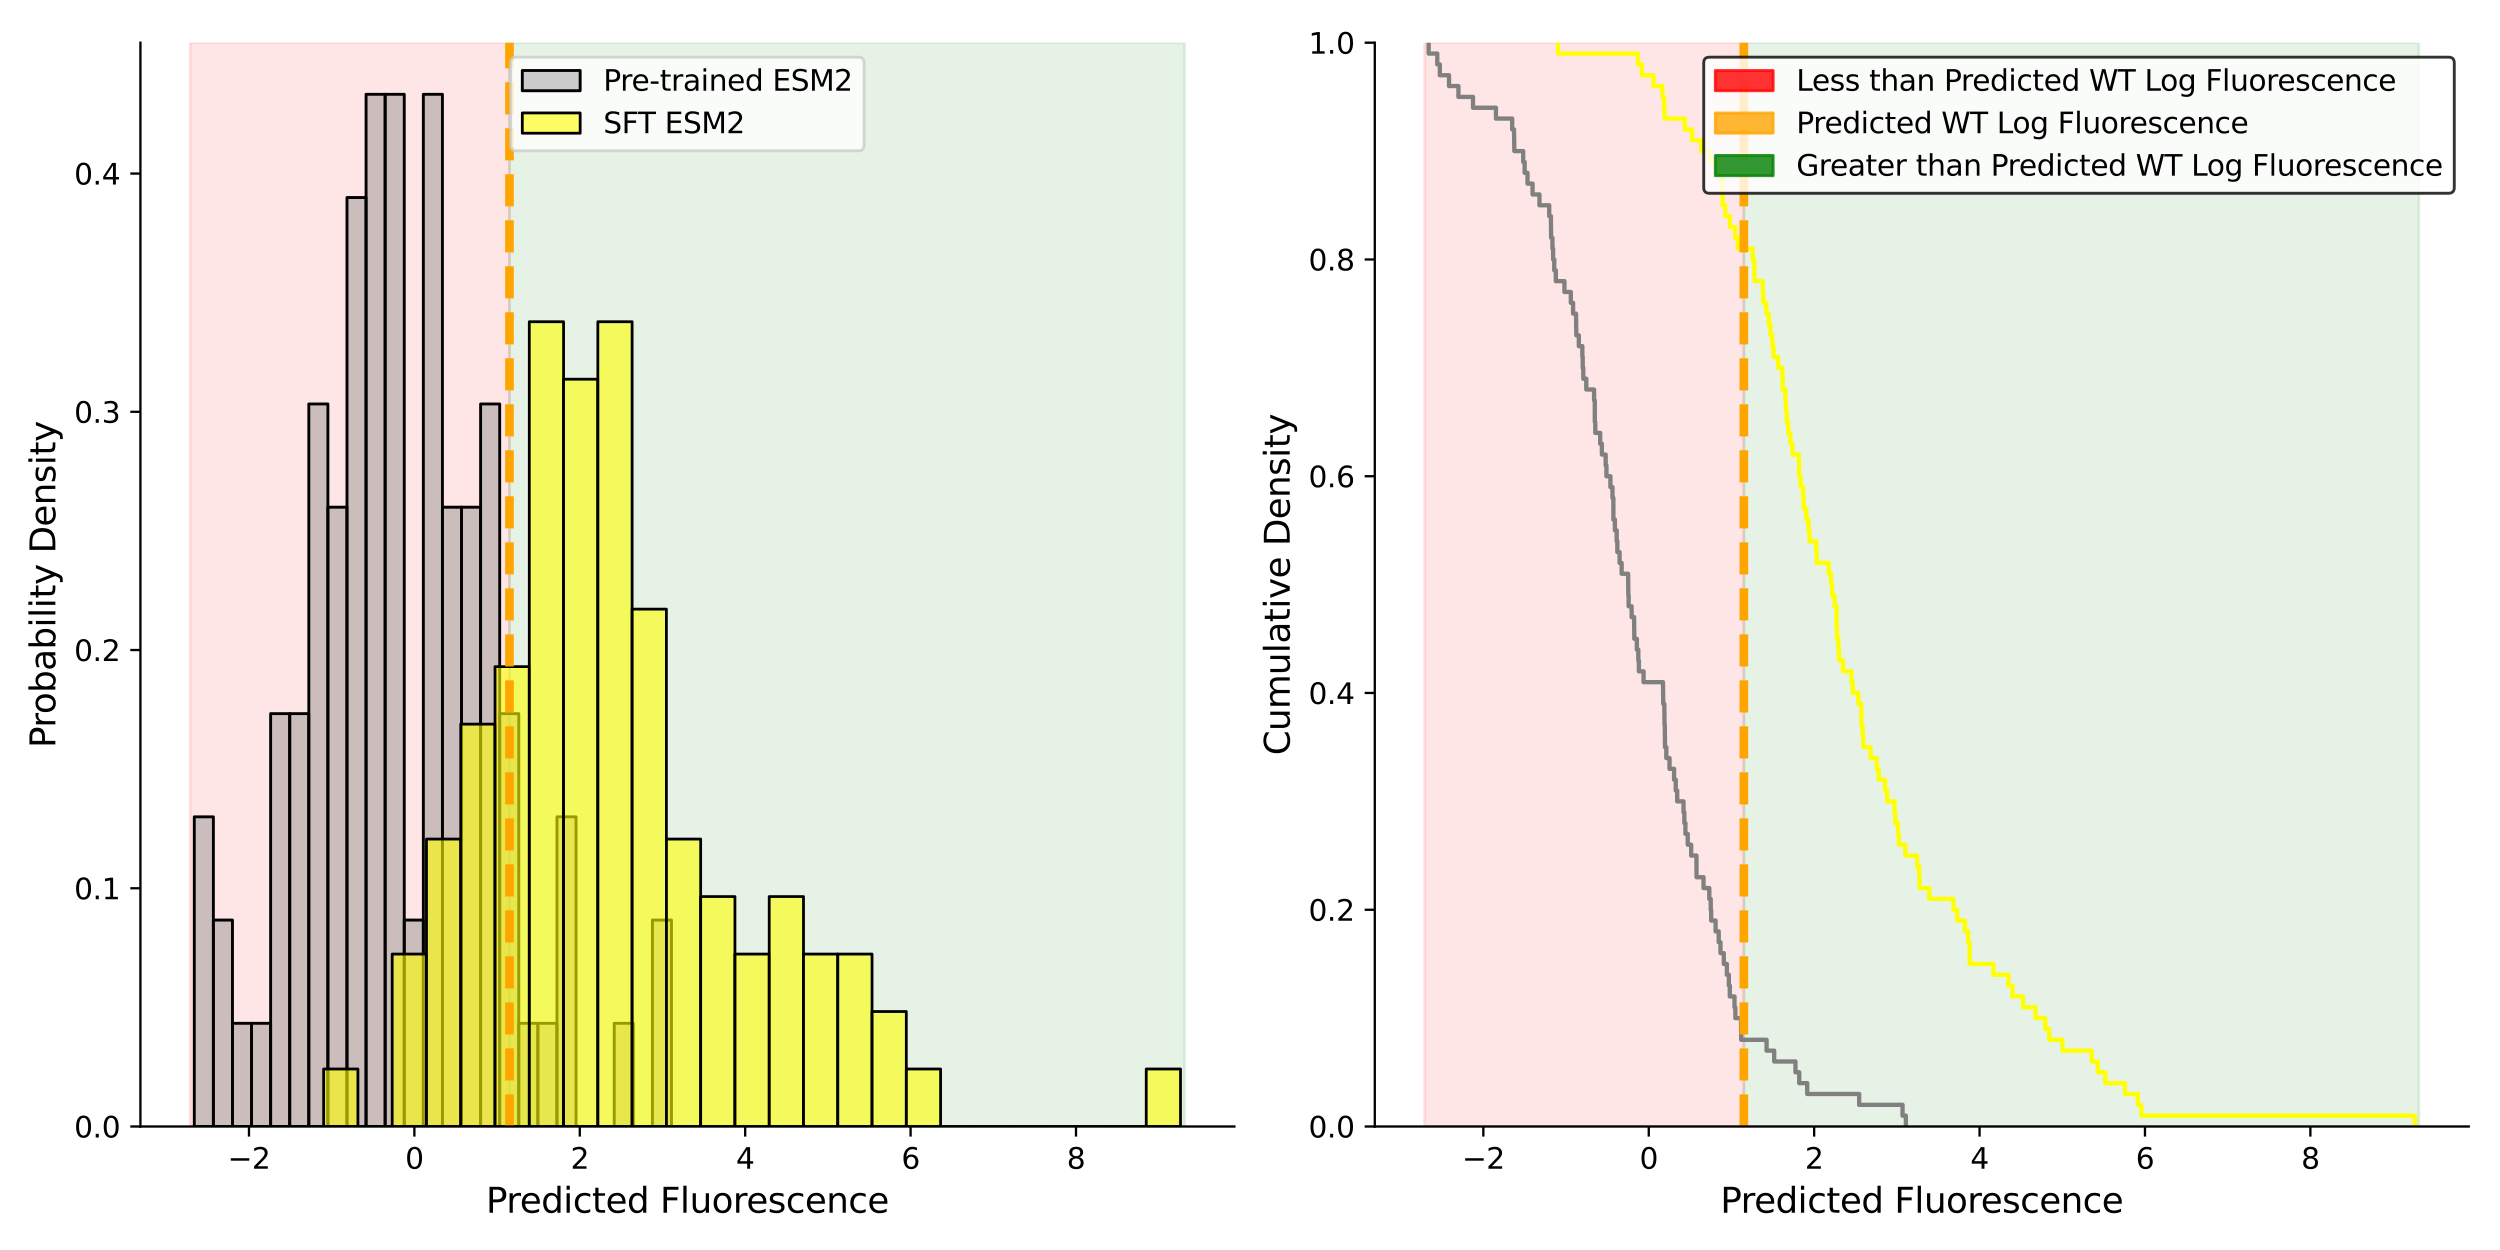 <?xml version="1.0" encoding="utf-8" standalone="no"?>
<!DOCTYPE svg PUBLIC "-//W3C//DTD SVG 1.1//EN"
  "http://www.w3.org/Graphics/SVG/1.1/DTD/svg11.dtd">
<svg xmlns:xlink="http://www.w3.org/1999/xlink" width="864pt" height="432pt" viewBox="0 0 864 432" xmlns="http://www.w3.org/2000/svg" version="1.1">
 <defs>
  <style type="text/css">*{stroke-linejoin: round; stroke-linecap: butt}</style>
 </defs>
 <g id="figure_1">
  <g id="patch_1">
   <path d="M 0 432 
L 864 432 
L 864 0 
L 0 0 
z
" style="fill: #ffffff"/>
  </g>
  <g id="axes_1">
   <g id="patch_2">
    <path d="M 48.53 389.32 
L 426.6 389.32 
L 426.6 14.76 
L 48.53 14.76 
z
" style="fill: #ffffff"/>
   </g>
   <g id="patch_3">
    <path d="M 65.715 389.32 
L 65.715 14.76 
L 176.073 14.76 
L 176.073 389.32 
z
" clip-path="url(#p0f53aadf19)" style="fill: #ff0000; opacity: 0.1; stroke: #ff0000; stroke-linejoin: miter"/>
   </g>
   <g id="patch_4">
    <path d="M 176.073 389.32 
L 176.073 14.76 
L 409.415 14.76 
L 409.415 389.32 
z
" clip-path="url(#p0f53aadf19)" style="fill: #008000; opacity: 0.1; stroke: #008000; stroke-linejoin: miter"/>
   </g>
   <g id="patch_5">
    <path d="M 67.144 389.32 
L 73.741 389.32 
L 73.741 282.303 
L 67.144 282.303 
z
" clip-path="url(#p0f53aadf19)" style="fill: #808080; fill-opacity: 0.4; stroke: #000000; stroke-linejoin: miter"/>
   </g>
   <g id="patch_6">
    <path d="M 73.741 389.32 
L 80.338 389.32 
L 80.338 317.975 
L 73.741 317.975 
z
" clip-path="url(#p0f53aadf19)" style="fill: #808080; fill-opacity: 0.4; stroke: #000000; stroke-linejoin: miter"/>
   </g>
   <g id="patch_7">
    <path d="M 80.338 389.32 
L 86.935 389.32 
L 86.935 353.648 
L 80.338 353.648 
z
" clip-path="url(#p0f53aadf19)" style="fill: #808080; fill-opacity: 0.4; stroke: #000000; stroke-linejoin: miter"/>
   </g>
   <g id="patch_8">
    <path d="M 86.935 389.32 
L 93.532 389.32 
L 93.532 353.648 
L 86.935 353.648 
z
" clip-path="url(#p0f53aadf19)" style="fill: #808080; fill-opacity: 0.4; stroke: #000000; stroke-linejoin: miter"/>
   </g>
   <g id="patch_9">
    <path d="M 93.532 389.32 
L 100.129 389.32 
L 100.129 246.63 
L 93.532 246.63 
z
" clip-path="url(#p0f53aadf19)" style="fill: #808080; fill-opacity: 0.4; stroke: #000000; stroke-linejoin: miter"/>
   </g>
   <g id="patch_10">
    <path d="M 100.129 389.32 
L 106.726 389.32 
L 106.726 246.63 
L 100.129 246.63 
z
" clip-path="url(#p0f53aadf19)" style="fill: #808080; fill-opacity: 0.4; stroke: #000000; stroke-linejoin: miter"/>
   </g>
   <g id="patch_11">
    <path d="M 106.726 389.32 
L 113.323 389.32 
L 113.323 139.613 
L 106.726 139.613 
z
" clip-path="url(#p0f53aadf19)" style="fill: #808080; fill-opacity: 0.4; stroke: #000000; stroke-linejoin: miter"/>
   </g>
   <g id="patch_12">
    <path d="M 113.323 389.32 
L 119.92 389.32 
L 119.92 175.286 
L 113.323 175.286 
z
" clip-path="url(#p0f53aadf19)" style="fill: #808080; fill-opacity: 0.4; stroke: #000000; stroke-linejoin: miter"/>
   </g>
   <g id="patch_13">
    <path d="M 119.92 389.32 
L 126.517 389.32 
L 126.517 68.269 
L 119.92 68.269 
z
" clip-path="url(#p0f53aadf19)" style="fill: #808080; fill-opacity: 0.4; stroke: #000000; stroke-linejoin: miter"/>
   </g>
   <g id="patch_14">
    <path d="M 126.517 389.32 
L 133.113 389.32 
L 133.113 32.596 
L 126.517 32.596 
z
" clip-path="url(#p0f53aadf19)" style="fill: #808080; fill-opacity: 0.4; stroke: #000000; stroke-linejoin: miter"/>
   </g>
   <g id="patch_15">
    <path d="M 133.113 389.32 
L 139.71 389.32 
L 139.71 32.596 
L 133.113 32.596 
z
" clip-path="url(#p0f53aadf19)" style="fill: #808080; fill-opacity: 0.4; stroke: #000000; stroke-linejoin: miter"/>
   </g>
   <g id="patch_16">
    <path d="M 139.71 389.32 
L 146.307 389.32 
L 146.307 317.975 
L 139.71 317.975 
z
" clip-path="url(#p0f53aadf19)" style="fill: #808080; fill-opacity: 0.4; stroke: #000000; stroke-linejoin: miter"/>
   </g>
   <g id="patch_17">
    <path d="M 146.307 389.32 
L 152.904 389.32 
L 152.904 32.596 
L 146.307 32.596 
z
" clip-path="url(#p0f53aadf19)" style="fill: #808080; fill-opacity: 0.4; stroke: #000000; stroke-linejoin: miter"/>
   </g>
   <g id="patch_18">
    <path d="M 152.904 389.32 
L 159.501 389.32 
L 159.501 175.286 
L 152.904 175.286 
z
" clip-path="url(#p0f53aadf19)" style="fill: #808080; fill-opacity: 0.4; stroke: #000000; stroke-linejoin: miter"/>
   </g>
   <g id="patch_19">
    <path d="M 159.501 389.32 
L 166.098 389.32 
L 166.098 175.286 
L 159.501 175.286 
z
" clip-path="url(#p0f53aadf19)" style="fill: #808080; fill-opacity: 0.4; stroke: #000000; stroke-linejoin: miter"/>
   </g>
   <g id="patch_20">
    <path d="M 166.098 389.32 
L 172.695 389.32 
L 172.695 139.613 
L 166.098 139.613 
z
" clip-path="url(#p0f53aadf19)" style="fill: #808080; fill-opacity: 0.4; stroke: #000000; stroke-linejoin: miter"/>
   </g>
   <g id="patch_21">
    <path d="M 172.695 389.32 
L 179.292 389.32 
L 179.292 246.63 
L 172.695 246.63 
z
" clip-path="url(#p0f53aadf19)" style="fill: #808080; fill-opacity: 0.4; stroke: #000000; stroke-linejoin: miter"/>
   </g>
   <g id="patch_22">
    <path d="M 179.292 389.32 
L 185.889 389.32 
L 185.889 353.648 
L 179.292 353.648 
z
" clip-path="url(#p0f53aadf19)" style="fill: #808080; fill-opacity: 0.4; stroke: #000000; stroke-linejoin: miter"/>
   </g>
   <g id="patch_23">
    <path d="M 185.889 389.32 
L 192.486 389.32 
L 192.486 353.648 
L 185.889 353.648 
z
" clip-path="url(#p0f53aadf19)" style="fill: #808080; fill-opacity: 0.4; stroke: #000000; stroke-linejoin: miter"/>
   </g>
   <g id="patch_24">
    <path d="M 192.486 389.32 
L 199.083 389.32 
L 199.083 282.303 
L 192.486 282.303 
z
" clip-path="url(#p0f53aadf19)" style="fill: #808080; fill-opacity: 0.4; stroke: #000000; stroke-linejoin: miter"/>
   </g>
   <g id="patch_25">
    <path d="M 199.083 389.32 
L 205.68 389.32 
L 205.68 389.32 
L 199.083 389.32 
z
" clip-path="url(#p0f53aadf19)" style="fill: #808080; fill-opacity: 0.4; stroke: #000000; stroke-linejoin: miter"/>
   </g>
   <g id="patch_26">
    <path d="M 205.68 389.32 
L 212.277 389.32 
L 212.277 389.32 
L 205.68 389.32 
z
" clip-path="url(#p0f53aadf19)" style="fill: #808080; fill-opacity: 0.4; stroke: #000000; stroke-linejoin: miter"/>
   </g>
   <g id="patch_27">
    <path d="M 212.277 389.32 
L 218.874 389.32 
L 218.874 353.648 
L 212.277 353.648 
z
" clip-path="url(#p0f53aadf19)" style="fill: #808080; fill-opacity: 0.4; stroke: #000000; stroke-linejoin: miter"/>
   </g>
   <g id="patch_28">
    <path d="M 218.874 389.32 
L 225.471 389.32 
L 225.471 389.32 
L 218.874 389.32 
z
" clip-path="url(#p0f53aadf19)" style="fill: #808080; fill-opacity: 0.4; stroke: #000000; stroke-linejoin: miter"/>
   </g>
   <g id="patch_29">
    <path d="M 225.471 389.32 
L 232.067 389.32 
L 232.067 317.975 
L 225.471 317.975 
z
" clip-path="url(#p0f53aadf19)" style="fill: #808080; fill-opacity: 0.4; stroke: #000000; stroke-linejoin: miter"/>
   </g>
   <g id="patch_30">
    <path d="M 111.85 389.32 
L 123.695 389.32 
L 123.695 369.453 
L 111.85 369.453 
z
" clip-path="url(#p0f53aadf19)" style="fill: #ffff00; fill-opacity: 0.6; stroke: #000000; stroke-width: 0.962; stroke-linejoin: miter"/>
   </g>
   <g id="patch_31">
    <path d="M 123.695 389.32 
L 135.541 389.32 
L 135.541 389.32 
L 123.695 389.32 
z
" clip-path="url(#p0f53aadf19)" style="fill: #ffff00; fill-opacity: 0.6; stroke: #000000; stroke-width: 0.962; stroke-linejoin: miter"/>
   </g>
   <g id="patch_32">
    <path d="M 135.541 389.32 
L 147.386 389.32 
L 147.386 329.72 
L 135.541 329.72 
z
" clip-path="url(#p0f53aadf19)" style="fill: #ffff00; fill-opacity: 0.6; stroke: #000000; stroke-width: 0.962; stroke-linejoin: miter"/>
   </g>
   <g id="patch_33">
    <path d="M 147.386 389.32 
L 159.232 389.32 
L 159.232 289.987 
L 147.386 289.987 
z
" clip-path="url(#p0f53aadf19)" style="fill: #ffff00; fill-opacity: 0.6; stroke: #000000; stroke-width: 0.962; stroke-linejoin: miter"/>
   </g>
   <g id="patch_34">
    <path d="M 159.232 389.32 
L 171.077 389.32 
L 171.077 250.254 
L 159.232 250.254 
z
" clip-path="url(#p0f53aadf19)" style="fill: #ffff00; fill-opacity: 0.6; stroke: #000000; stroke-width: 0.962; stroke-linejoin: miter"/>
   </g>
   <g id="patch_35">
    <path d="M 171.077 389.32 
L 182.922 389.32 
L 182.922 230.387 
L 171.077 230.387 
z
" clip-path="url(#p0f53aadf19)" style="fill: #ffff00; fill-opacity: 0.6; stroke: #000000; stroke-width: 0.962; stroke-linejoin: miter"/>
   </g>
   <g id="patch_36">
    <path d="M 182.922 389.32 
L 194.768 389.32 
L 194.768 111.188 
L 182.922 111.188 
z
" clip-path="url(#p0f53aadf19)" style="fill: #ffff00; fill-opacity: 0.6; stroke: #000000; stroke-width: 0.962; stroke-linejoin: miter"/>
   </g>
   <g id="patch_37">
    <path d="M 194.768 389.32 
L 206.613 389.32 
L 206.613 131.055 
L 194.768 131.055 
z
" clip-path="url(#p0f53aadf19)" style="fill: #ffff00; fill-opacity: 0.6; stroke: #000000; stroke-width: 0.962; stroke-linejoin: miter"/>
   </g>
   <g id="patch_38">
    <path d="M 206.613 389.32 
L 218.459 389.32 
L 218.459 111.188 
L 206.613 111.188 
z
" clip-path="url(#p0f53aadf19)" style="fill: #ffff00; fill-opacity: 0.6; stroke: #000000; stroke-width: 0.962; stroke-linejoin: miter"/>
   </g>
   <g id="patch_39">
    <path d="M 218.459 389.32 
L 230.304 389.32 
L 230.304 210.521 
L 218.459 210.521 
z
" clip-path="url(#p0f53aadf19)" style="fill: #ffff00; fill-opacity: 0.6; stroke: #000000; stroke-width: 0.962; stroke-linejoin: miter"/>
   </g>
   <g id="patch_40">
    <path d="M 230.304 389.32 
L 242.15 389.32 
L 242.15 289.987 
L 230.304 289.987 
z
" clip-path="url(#p0f53aadf19)" style="fill: #ffff00; fill-opacity: 0.6; stroke: #000000; stroke-width: 0.962; stroke-linejoin: miter"/>
   </g>
   <g id="patch_41">
    <path d="M 242.15 389.32 
L 253.995 389.32 
L 253.995 309.854 
L 242.15 309.854 
z
" clip-path="url(#p0f53aadf19)" style="fill: #ffff00; fill-opacity: 0.6; stroke: #000000; stroke-width: 0.962; stroke-linejoin: miter"/>
   </g>
   <g id="patch_42">
    <path d="M 253.995 389.32 
L 265.841 389.32 
L 265.841 329.72 
L 253.995 329.72 
z
" clip-path="url(#p0f53aadf19)" style="fill: #ffff00; fill-opacity: 0.6; stroke: #000000; stroke-width: 0.962; stroke-linejoin: miter"/>
   </g>
   <g id="patch_43">
    <path d="M 265.841 389.32 
L 277.686 389.32 
L 277.686 309.854 
L 265.841 309.854 
z
" clip-path="url(#p0f53aadf19)" style="fill: #ffff00; fill-opacity: 0.6; stroke: #000000; stroke-width: 0.962; stroke-linejoin: miter"/>
   </g>
   <g id="patch_44">
    <path d="M 277.686 389.32 
L 289.531 389.32 
L 289.531 329.72 
L 277.686 329.72 
z
" clip-path="url(#p0f53aadf19)" style="fill: #ffff00; fill-opacity: 0.6; stroke: #000000; stroke-width: 0.962; stroke-linejoin: miter"/>
   </g>
   <g id="patch_45">
    <path d="M 289.531 389.32 
L 301.377 389.32 
L 301.377 329.72 
L 289.531 329.72 
z
" clip-path="url(#p0f53aadf19)" style="fill: #ffff00; fill-opacity: 0.6; stroke: #000000; stroke-width: 0.962; stroke-linejoin: miter"/>
   </g>
   <g id="patch_46">
    <path d="M 301.377 389.32 
L 313.222 389.32 
L 313.222 349.587 
L 301.377 349.587 
z
" clip-path="url(#p0f53aadf19)" style="fill: #ffff00; fill-opacity: 0.6; stroke: #000000; stroke-width: 0.962; stroke-linejoin: miter"/>
   </g>
   <g id="patch_47">
    <path d="M 313.222 389.32 
L 325.068 389.32 
L 325.068 369.453 
L 313.222 369.453 
z
" clip-path="url(#p0f53aadf19)" style="fill: #ffff00; fill-opacity: 0.6; stroke: #000000; stroke-width: 0.962; stroke-linejoin: miter"/>
   </g>
   <g id="patch_48">
    <path d="M 325.068 389.32 
L 336.913 389.32 
L 336.913 389.32 
L 325.068 389.32 
z
" clip-path="url(#p0f53aadf19)" style="fill: #ffff00; fill-opacity: 0.6; stroke: #000000; stroke-width: 0.962; stroke-linejoin: miter"/>
   </g>
   <g id="patch_49">
    <path d="M 336.913 389.32 
L 348.759 389.32 
L 348.759 389.32 
L 336.913 389.32 
z
" clip-path="url(#p0f53aadf19)" style="fill: #ffff00; fill-opacity: 0.6; stroke: #000000; stroke-width: 0.962; stroke-linejoin: miter"/>
   </g>
   <g id="patch_50">
    <path d="M 348.759 389.32 
L 360.604 389.32 
L 360.604 389.32 
L 348.759 389.32 
z
" clip-path="url(#p0f53aadf19)" style="fill: #ffff00; fill-opacity: 0.6; stroke: #000000; stroke-width: 0.962; stroke-linejoin: miter"/>
   </g>
   <g id="patch_51">
    <path d="M 360.604 389.32 
L 372.45 389.32 
L 372.45 389.32 
L 360.604 389.32 
z
" clip-path="url(#p0f53aadf19)" style="fill: #ffff00; fill-opacity: 0.6; stroke: #000000; stroke-width: 0.962; stroke-linejoin: miter"/>
   </g>
   <g id="patch_52">
    <path d="M 372.45 389.32 
L 384.295 389.32 
L 384.295 389.32 
L 372.45 389.32 
z
" clip-path="url(#p0f53aadf19)" style="fill: #ffff00; fill-opacity: 0.6; stroke: #000000; stroke-width: 0.962; stroke-linejoin: miter"/>
   </g>
   <g id="patch_53">
    <path d="M 384.295 389.32 
L 396.14 389.32 
L 396.14 389.32 
L 384.295 389.32 
z
" clip-path="url(#p0f53aadf19)" style="fill: #ffff00; fill-opacity: 0.6; stroke: #000000; stroke-width: 0.962; stroke-linejoin: miter"/>
   </g>
   <g id="patch_54">
    <path d="M 396.14 389.32 
L 407.986 389.32 
L 407.986 369.453 
L 396.14 369.453 
z
" clip-path="url(#p0f53aadf19)" style="fill: #ffff00; fill-opacity: 0.6; stroke: #000000; stroke-width: 0.962; stroke-linejoin: miter"/>
   </g>
   <g id="matplotlib.axis_1">
    <g id="xtick_1">
     <g id="line2d_1">
      <defs>
       <path id="m0cccb7f4ff" d="M 0 0 
L 0 3.5 
" style="stroke: #000000; stroke-width: 0.8"/>
      </defs>
      <g>
       <use xlink:href="#m0cccb7f4ff" x="86.046" y="389.32" style="stroke: #000000; stroke-width: 0.8"/>
      </g>
     </g>
     <g id="text_1">
      <!-- −2 -->
      <g transform="translate(78.675 403.918) scale(0.1 -0.1)">
       <defs>
        <path id="DejaVuSans-2212" d="M 678 2272 
L 4684 2272 
L 4684 1741 
L 678 1741 
L 678 2272 
z
" transform="scale(0.016)"/>
        <path id="DejaVuSans-32" d="M 1228 531 
L 3431 531 
L 3431 0 
L 469 0 
L 469 531 
Q 828 903 1448 1529 
Q 2069 2156 2228 2338 
Q 2531 2678 2651 2914 
Q 2772 3150 2772 3378 
Q 2772 3750 2511 3984 
Q 2250 4219 1831 4219 
Q 1534 4219 1204 4116 
Q 875 4013 500 3803 
L 500 4441 
Q 881 4594 1212 4672 
Q 1544 4750 1819 4750 
Q 2544 4750 2975 4387 
Q 3406 4025 3406 3419 
Q 3406 3131 3298 2873 
Q 3191 2616 2906 2266 
Q 2828 2175 2409 1742 
Q 1991 1309 1228 531 
z
" transform="scale(0.016)"/>
       </defs>
       <use xlink:href="#DejaVuSans-2212"/>
       <use xlink:href="#DejaVuSans-32" x="83.789"/>
      </g>
     </g>
    </g>
    <g id="xtick_2">
     <g id="line2d_2">
      <g>
       <use xlink:href="#m0cccb7f4ff" x="143.21" y="389.32" style="stroke: #000000; stroke-width: 0.8"/>
      </g>
     </g>
     <g id="text_2">
      <!-- 0 -->
      <g transform="translate(140.028 403.918) scale(0.1 -0.1)">
       <defs>
        <path id="DejaVuSans-30" d="M 2034 4250 
Q 1547 4250 1301 3770 
Q 1056 3291 1056 2328 
Q 1056 1369 1301 889 
Q 1547 409 2034 409 
Q 2525 409 2770 889 
Q 3016 1369 3016 2328 
Q 3016 3291 2770 3770 
Q 2525 4250 2034 4250 
z
M 2034 4750 
Q 2819 4750 3233 4129 
Q 3647 3509 3647 2328 
Q 3647 1150 3233 529 
Q 2819 -91 2034 -91 
Q 1250 -91 836 529 
Q 422 1150 422 2328 
Q 422 3509 836 4129 
Q 1250 4750 2034 4750 
z
" transform="scale(0.016)"/>
       </defs>
       <use xlink:href="#DejaVuSans-30"/>
      </g>
     </g>
    </g>
    <g id="xtick_3">
     <g id="line2d_3">
      <g>
       <use xlink:href="#m0cccb7f4ff" x="200.374" y="389.32" style="stroke: #000000; stroke-width: 0.8"/>
      </g>
     </g>
     <g id="text_3">
      <!-- 2 -->
      <g transform="translate(197.192 403.918) scale(0.1 -0.1)">
       <use xlink:href="#DejaVuSans-32"/>
      </g>
     </g>
    </g>
    <g id="xtick_4">
     <g id="line2d_4">
      <g>
       <use xlink:href="#m0cccb7f4ff" x="257.537" y="389.32" style="stroke: #000000; stroke-width: 0.8"/>
      </g>
     </g>
     <g id="text_4">
      <!-- 4 -->
      <g transform="translate(254.356 403.918) scale(0.1 -0.1)">
       <defs>
        <path id="DejaVuSans-34" d="M 2419 4116 
L 825 1625 
L 2419 1625 
L 2419 4116 
z
M 2253 4666 
L 3047 4666 
L 3047 1625 
L 3713 1625 
L 3713 1100 
L 3047 1100 
L 3047 0 
L 2419 0 
L 2419 1100 
L 313 1100 
L 313 1709 
L 2253 4666 
z
" transform="scale(0.016)"/>
       </defs>
       <use xlink:href="#DejaVuSans-34"/>
      </g>
     </g>
    </g>
    <g id="xtick_5">
     <g id="line2d_5">
      <g>
       <use xlink:href="#m0cccb7f4ff" x="314.701" y="389.32" style="stroke: #000000; stroke-width: 0.8"/>
      </g>
     </g>
     <g id="text_5">
      <!-- 6 -->
      <g transform="translate(311.52 403.918) scale(0.1 -0.1)">
       <defs>
        <path id="DejaVuSans-36" d="M 2113 2584 
Q 1688 2584 1439 2293 
Q 1191 2003 1191 1497 
Q 1191 994 1439 701 
Q 1688 409 2113 409 
Q 2538 409 2786 701 
Q 3034 994 3034 1497 
Q 3034 2003 2786 2293 
Q 2538 2584 2113 2584 
z
M 3366 4563 
L 3366 3988 
Q 3128 4100 2886 4159 
Q 2644 4219 2406 4219 
Q 1781 4219 1451 3797 
Q 1122 3375 1075 2522 
Q 1259 2794 1537 2939 
Q 1816 3084 2150 3084 
Q 2853 3084 3261 2657 
Q 3669 2231 3669 1497 
Q 3669 778 3244 343 
Q 2819 -91 2113 -91 
Q 1303 -91 875 529 
Q 447 1150 447 2328 
Q 447 3434 972 4092 
Q 1497 4750 2381 4750 
Q 2619 4750 2861 4703 
Q 3103 4656 3366 4563 
z
" transform="scale(0.016)"/>
       </defs>
       <use xlink:href="#DejaVuSans-36"/>
      </g>
     </g>
    </g>
    <g id="xtick_6">
     <g id="line2d_6">
      <g>
       <use xlink:href="#m0cccb7f4ff" x="371.865" y="389.32" style="stroke: #000000; stroke-width: 0.8"/>
      </g>
     </g>
     <g id="text_6">
      <!-- 8 -->
      <g transform="translate(368.684 403.918) scale(0.1 -0.1)">
       <defs>
        <path id="DejaVuSans-38" d="M 2034 2216 
Q 1584 2216 1326 1975 
Q 1069 1734 1069 1313 
Q 1069 891 1326 650 
Q 1584 409 2034 409 
Q 2484 409 2743 651 
Q 3003 894 3003 1313 
Q 3003 1734 2745 1975 
Q 2488 2216 2034 2216 
z
M 1403 2484 
Q 997 2584 770 2862 
Q 544 3141 544 3541 
Q 544 4100 942 4425 
Q 1341 4750 2034 4750 
Q 2731 4750 3128 4425 
Q 3525 4100 3525 3541 
Q 3525 3141 3298 2862 
Q 3072 2584 2669 2484 
Q 3125 2378 3379 2068 
Q 3634 1759 3634 1313 
Q 3634 634 3220 271 
Q 2806 -91 2034 -91 
Q 1263 -91 848 271 
Q 434 634 434 1313 
Q 434 1759 690 2068 
Q 947 2378 1403 2484 
z
M 1172 3481 
Q 1172 3119 1398 2916 
Q 1625 2713 2034 2713 
Q 2441 2713 2670 2916 
Q 2900 3119 2900 3481 
Q 2900 3844 2670 4047 
Q 2441 4250 2034 4250 
Q 1625 4250 1398 4047 
Q 1172 3844 1172 3481 
z
" transform="scale(0.016)"/>
       </defs>
       <use xlink:href="#DejaVuSans-38"/>
      </g>
     </g>
    </g>
    <g id="text_7">
     <!-- Predicted Fluorescence -->
     <g transform="translate(167.969 419.116) scale(0.12 -0.12)">
      <defs>
       <path id="DejaVuSans-50" d="M 1259 4147 
L 1259 2394 
L 2053 2394 
Q 2494 2394 2734 2622 
Q 2975 2850 2975 3272 
Q 2975 3691 2734 3919 
Q 2494 4147 2053 4147 
L 1259 4147 
z
M 628 4666 
L 2053 4666 
Q 2838 4666 3239 4311 
Q 3641 3956 3641 3272 
Q 3641 2581 3239 2228 
Q 2838 1875 2053 1875 
L 1259 1875 
L 1259 0 
L 628 0 
L 628 4666 
z
" transform="scale(0.016)"/>
       <path id="DejaVuSans-72" d="M 2631 2963 
Q 2534 3019 2420 3045 
Q 2306 3072 2169 3072 
Q 1681 3072 1420 2755 
Q 1159 2438 1159 1844 
L 1159 0 
L 581 0 
L 581 3500 
L 1159 3500 
L 1159 2956 
Q 1341 3275 1631 3429 
Q 1922 3584 2338 3584 
Q 2397 3584 2469 3576 
Q 2541 3569 2628 3553 
L 2631 2963 
z
" transform="scale(0.016)"/>
       <path id="DejaVuSans-65" d="M 3597 1894 
L 3597 1613 
L 953 1613 
Q 991 1019 1311 708 
Q 1631 397 2203 397 
Q 2534 397 2845 478 
Q 3156 559 3463 722 
L 3463 178 
Q 3153 47 2828 -22 
Q 2503 -91 2169 -91 
Q 1331 -91 842 396 
Q 353 884 353 1716 
Q 353 2575 817 3079 
Q 1281 3584 2069 3584 
Q 2775 3584 3186 3129 
Q 3597 2675 3597 1894 
z
M 3022 2063 
Q 3016 2534 2758 2815 
Q 2500 3097 2075 3097 
Q 1594 3097 1305 2825 
Q 1016 2553 972 2059 
L 3022 2063 
z
" transform="scale(0.016)"/>
       <path id="DejaVuSans-64" d="M 2906 2969 
L 2906 4863 
L 3481 4863 
L 3481 0 
L 2906 0 
L 2906 525 
Q 2725 213 2448 61 
Q 2172 -91 1784 -91 
Q 1150 -91 751 415 
Q 353 922 353 1747 
Q 353 2572 751 3078 
Q 1150 3584 1784 3584 
Q 2172 3584 2448 3432 
Q 2725 3281 2906 2969 
z
M 947 1747 
Q 947 1113 1208 752 
Q 1469 391 1925 391 
Q 2381 391 2643 752 
Q 2906 1113 2906 1747 
Q 2906 2381 2643 2742 
Q 2381 3103 1925 3103 
Q 1469 3103 1208 2742 
Q 947 2381 947 1747 
z
" transform="scale(0.016)"/>
       <path id="DejaVuSans-69" d="M 603 3500 
L 1178 3500 
L 1178 0 
L 603 0 
L 603 3500 
z
M 603 4863 
L 1178 4863 
L 1178 4134 
L 603 4134 
L 603 4863 
z
" transform="scale(0.016)"/>
       <path id="DejaVuSans-63" d="M 3122 3366 
L 3122 2828 
Q 2878 2963 2633 3030 
Q 2388 3097 2138 3097 
Q 1578 3097 1268 2742 
Q 959 2388 959 1747 
Q 959 1106 1268 751 
Q 1578 397 2138 397 
Q 2388 397 2633 464 
Q 2878 531 3122 666 
L 3122 134 
Q 2881 22 2623 -34 
Q 2366 -91 2075 -91 
Q 1284 -91 818 406 
Q 353 903 353 1747 
Q 353 2603 823 3093 
Q 1294 3584 2113 3584 
Q 2378 3584 2631 3529 
Q 2884 3475 3122 3366 
z
" transform="scale(0.016)"/>
       <path id="DejaVuSans-74" d="M 1172 4494 
L 1172 3500 
L 2356 3500 
L 2356 3053 
L 1172 3053 
L 1172 1153 
Q 1172 725 1289 603 
Q 1406 481 1766 481 
L 2356 481 
L 2356 0 
L 1766 0 
Q 1100 0 847 248 
Q 594 497 594 1153 
L 594 3053 
L 172 3053 
L 172 3500 
L 594 3500 
L 594 4494 
L 1172 4494 
z
" transform="scale(0.016)"/>
       <path id="DejaVuSans-20" transform="scale(0.016)"/>
       <path id="DejaVuSans-46" d="M 628 4666 
L 3309 4666 
L 3309 4134 
L 1259 4134 
L 1259 2759 
L 3109 2759 
L 3109 2228 
L 1259 2228 
L 1259 0 
L 628 0 
L 628 4666 
z
" transform="scale(0.016)"/>
       <path id="DejaVuSans-6c" d="M 603 4863 
L 1178 4863 
L 1178 0 
L 603 0 
L 603 4863 
z
" transform="scale(0.016)"/>
       <path id="DejaVuSans-75" d="M 544 1381 
L 544 3500 
L 1119 3500 
L 1119 1403 
Q 1119 906 1312 657 
Q 1506 409 1894 409 
Q 2359 409 2629 706 
Q 2900 1003 2900 1516 
L 2900 3500 
L 3475 3500 
L 3475 0 
L 2900 0 
L 2900 538 
Q 2691 219 2414 64 
Q 2138 -91 1772 -91 
Q 1169 -91 856 284 
Q 544 659 544 1381 
z
M 1991 3584 
L 1991 3584 
z
" transform="scale(0.016)"/>
       <path id="DejaVuSans-6f" d="M 1959 3097 
Q 1497 3097 1228 2736 
Q 959 2375 959 1747 
Q 959 1119 1226 758 
Q 1494 397 1959 397 
Q 2419 397 2687 759 
Q 2956 1122 2956 1747 
Q 2956 2369 2687 2733 
Q 2419 3097 1959 3097 
z
M 1959 3584 
Q 2709 3584 3137 3096 
Q 3566 2609 3566 1747 
Q 3566 888 3137 398 
Q 2709 -91 1959 -91 
Q 1206 -91 779 398 
Q 353 888 353 1747 
Q 353 2609 779 3096 
Q 1206 3584 1959 3584 
z
" transform="scale(0.016)"/>
       <path id="DejaVuSans-73" d="M 2834 3397 
L 2834 2853 
Q 2591 2978 2328 3040 
Q 2066 3103 1784 3103 
Q 1356 3103 1142 2972 
Q 928 2841 928 2578 
Q 928 2378 1081 2264 
Q 1234 2150 1697 2047 
L 1894 2003 
Q 2506 1872 2764 1633 
Q 3022 1394 3022 966 
Q 3022 478 2636 193 
Q 2250 -91 1575 -91 
Q 1294 -91 989 -36 
Q 684 19 347 128 
L 347 722 
Q 666 556 975 473 
Q 1284 391 1588 391 
Q 1994 391 2212 530 
Q 2431 669 2431 922 
Q 2431 1156 2273 1281 
Q 2116 1406 1581 1522 
L 1381 1569 
Q 847 1681 609 1914 
Q 372 2147 372 2553 
Q 372 3047 722 3315 
Q 1072 3584 1716 3584 
Q 2034 3584 2315 3537 
Q 2597 3491 2834 3397 
z
" transform="scale(0.016)"/>
       <path id="DejaVuSans-6e" d="M 3513 2113 
L 3513 0 
L 2938 0 
L 2938 2094 
Q 2938 2591 2744 2837 
Q 2550 3084 2163 3084 
Q 1697 3084 1428 2787 
Q 1159 2491 1159 1978 
L 1159 0 
L 581 0 
L 581 3500 
L 1159 3500 
L 1159 2956 
Q 1366 3272 1645 3428 
Q 1925 3584 2291 3584 
Q 2894 3584 3203 3211 
Q 3513 2838 3513 2113 
z
" transform="scale(0.016)"/>
      </defs>
      <use xlink:href="#DejaVuSans-50"/>
      <use xlink:href="#DejaVuSans-72" x="58.553"/>
      <use xlink:href="#DejaVuSans-65" x="97.416"/>
      <use xlink:href="#DejaVuSans-64" x="158.939"/>
      <use xlink:href="#DejaVuSans-69" x="222.416"/>
      <use xlink:href="#DejaVuSans-63" x="250.199"/>
      <use xlink:href="#DejaVuSans-74" x="305.18"/>
      <use xlink:href="#DejaVuSans-65" x="344.389"/>
      <use xlink:href="#DejaVuSans-64" x="405.912"/>
      <use xlink:href="#DejaVuSans-20" x="469.389"/>
      <use xlink:href="#DejaVuSans-46" x="501.176"/>
      <use xlink:href="#DejaVuSans-6c" x="558.695"/>
      <use xlink:href="#DejaVuSans-75" x="586.479"/>
      <use xlink:href="#DejaVuSans-6f" x="649.857"/>
      <use xlink:href="#DejaVuSans-72" x="711.039"/>
      <use xlink:href="#DejaVuSans-65" x="749.902"/>
      <use xlink:href="#DejaVuSans-73" x="811.426"/>
      <use xlink:href="#DejaVuSans-63" x="863.525"/>
      <use xlink:href="#DejaVuSans-65" x="918.506"/>
      <use xlink:href="#DejaVuSans-6e" x="980.029"/>
      <use xlink:href="#DejaVuSans-63" x="1043.408"/>
      <use xlink:href="#DejaVuSans-65" x="1098.389"/>
     </g>
    </g>
   </g>
   <g id="matplotlib.axis_2">
    <g id="ytick_1">
     <g id="line2d_7">
      <defs>
       <path id="ma3d648d436" d="M 0 0 
L -3.5 0 
" style="stroke: #000000; stroke-width: 0.8"/>
      </defs>
      <g>
       <use xlink:href="#ma3d648d436" x="48.53" y="389.32" style="stroke: #000000; stroke-width: 0.8"/>
      </g>
     </g>
     <g id="text_8">
      <!-- 0.0 -->
      <g transform="translate(25.627 393.119) scale(0.1 -0.1)">
       <defs>
        <path id="DejaVuSans-2e" d="M 684 794 
L 1344 794 
L 1344 0 
L 684 0 
L 684 794 
z
" transform="scale(0.016)"/>
       </defs>
       <use xlink:href="#DejaVuSans-30"/>
       <use xlink:href="#DejaVuSans-2e" x="63.623"/>
       <use xlink:href="#DejaVuSans-30" x="95.41"/>
      </g>
     </g>
    </g>
    <g id="ytick_2">
     <g id="line2d_8">
      <g>
       <use xlink:href="#ma3d648d436" x="48.53" y="306.985" style="stroke: #000000; stroke-width: 0.8"/>
      </g>
     </g>
     <g id="text_9">
      <!-- 0.1 -->
      <g transform="translate(25.627 310.785) scale(0.1 -0.1)">
       <defs>
        <path id="DejaVuSans-31" d="M 794 531 
L 1825 531 
L 1825 4091 
L 703 3866 
L 703 4441 
L 1819 4666 
L 2450 4666 
L 2450 531 
L 3481 531 
L 3481 0 
L 794 0 
L 794 531 
z
" transform="scale(0.016)"/>
       </defs>
       <use xlink:href="#DejaVuSans-30"/>
       <use xlink:href="#DejaVuSans-2e" x="63.623"/>
       <use xlink:href="#DejaVuSans-31" x="95.41"/>
      </g>
     </g>
    </g>
    <g id="ytick_3">
     <g id="line2d_9">
      <g>
       <use xlink:href="#ma3d648d436" x="48.53" y="224.651" style="stroke: #000000; stroke-width: 0.8"/>
      </g>
     </g>
     <g id="text_10">
      <!-- 0.2 -->
      <g transform="translate(25.627 228.45) scale(0.1 -0.1)">
       <use xlink:href="#DejaVuSans-30"/>
       <use xlink:href="#DejaVuSans-2e" x="63.623"/>
       <use xlink:href="#DejaVuSans-32" x="95.41"/>
      </g>
     </g>
    </g>
    <g id="ytick_4">
     <g id="line2d_10">
      <g>
       <use xlink:href="#ma3d648d436" x="48.53" y="142.316" style="stroke: #000000; stroke-width: 0.8"/>
      </g>
     </g>
     <g id="text_11">
      <!-- 0.3 -->
      <g transform="translate(25.627 146.115) scale(0.1 -0.1)">
       <defs>
        <path id="DejaVuSans-33" d="M 2597 2516 
Q 3050 2419 3304 2112 
Q 3559 1806 3559 1356 
Q 3559 666 3084 287 
Q 2609 -91 1734 -91 
Q 1441 -91 1130 -33 
Q 819 25 488 141 
L 488 750 
Q 750 597 1062 519 
Q 1375 441 1716 441 
Q 2309 441 2620 675 
Q 2931 909 2931 1356 
Q 2931 1769 2642 2001 
Q 2353 2234 1838 2234 
L 1294 2234 
L 1294 2753 
L 1863 2753 
Q 2328 2753 2575 2939 
Q 2822 3125 2822 3475 
Q 2822 3834 2567 4026 
Q 2313 4219 1838 4219 
Q 1578 4219 1281 4162 
Q 984 4106 628 3988 
L 628 4550 
Q 988 4650 1302 4700 
Q 1616 4750 1894 4750 
Q 2613 4750 3031 4423 
Q 3450 4097 3450 3541 
Q 3450 3153 3228 2886 
Q 3006 2619 2597 2516 
z
" transform="scale(0.016)"/>
       </defs>
       <use xlink:href="#DejaVuSans-30"/>
       <use xlink:href="#DejaVuSans-2e" x="63.623"/>
       <use xlink:href="#DejaVuSans-33" x="95.41"/>
      </g>
     </g>
    </g>
    <g id="ytick_5">
     <g id="line2d_11">
      <g>
       <use xlink:href="#ma3d648d436" x="48.53" y="59.981" style="stroke: #000000; stroke-width: 0.8"/>
      </g>
     </g>
     <g id="text_12">
      <!-- 0.4 -->
      <g transform="translate(25.627 63.781) scale(0.1 -0.1)">
       <use xlink:href="#DejaVuSans-30"/>
       <use xlink:href="#DejaVuSans-2e" x="63.623"/>
       <use xlink:href="#DejaVuSans-34" x="95.41"/>
      </g>
     </g>
    </g>
    <g id="text_13">
     <!-- Probability Density -->
     <g transform="translate(19.131 258.472) rotate(-90) scale(0.12 -0.12)">
      <defs>
       <path id="DejaVuSans-62" d="M 3116 1747 
Q 3116 2381 2855 2742 
Q 2594 3103 2138 3103 
Q 1681 3103 1420 2742 
Q 1159 2381 1159 1747 
Q 1159 1113 1420 752 
Q 1681 391 2138 391 
Q 2594 391 2855 752 
Q 3116 1113 3116 1747 
z
M 1159 2969 
Q 1341 3281 1617 3432 
Q 1894 3584 2278 3584 
Q 2916 3584 3314 3078 
Q 3713 2572 3713 1747 
Q 3713 922 3314 415 
Q 2916 -91 2278 -91 
Q 1894 -91 1617 61 
Q 1341 213 1159 525 
L 1159 0 
L 581 0 
L 581 4863 
L 1159 4863 
L 1159 2969 
z
" transform="scale(0.016)"/>
       <path id="DejaVuSans-61" d="M 2194 1759 
Q 1497 1759 1228 1600 
Q 959 1441 959 1056 
Q 959 750 1161 570 
Q 1363 391 1709 391 
Q 2188 391 2477 730 
Q 2766 1069 2766 1631 
L 2766 1759 
L 2194 1759 
z
M 3341 1997 
L 3341 0 
L 2766 0 
L 2766 531 
Q 2569 213 2275 61 
Q 1981 -91 1556 -91 
Q 1019 -91 701 211 
Q 384 513 384 1019 
Q 384 1609 779 1909 
Q 1175 2209 1959 2209 
L 2766 2209 
L 2766 2266 
Q 2766 2663 2505 2880 
Q 2244 3097 1772 3097 
Q 1472 3097 1187 3025 
Q 903 2953 641 2809 
L 641 3341 
Q 956 3463 1253 3523 
Q 1550 3584 1831 3584 
Q 2591 3584 2966 3190 
Q 3341 2797 3341 1997 
z
" transform="scale(0.016)"/>
       <path id="DejaVuSans-79" d="M 2059 -325 
Q 1816 -950 1584 -1140 
Q 1353 -1331 966 -1331 
L 506 -1331 
L 506 -850 
L 844 -850 
Q 1081 -850 1212 -737 
Q 1344 -625 1503 -206 
L 1606 56 
L 191 3500 
L 800 3500 
L 1894 763 
L 2988 3500 
L 3597 3500 
L 2059 -325 
z
" transform="scale(0.016)"/>
       <path id="DejaVuSans-44" d="M 1259 4147 
L 1259 519 
L 2022 519 
Q 2988 519 3436 956 
Q 3884 1394 3884 2338 
Q 3884 3275 3436 3711 
Q 2988 4147 2022 4147 
L 1259 4147 
z
M 628 4666 
L 1925 4666 
Q 3281 4666 3915 4102 
Q 4550 3538 4550 2338 
Q 4550 1131 3912 565 
Q 3275 0 1925 0 
L 628 0 
L 628 4666 
z
" transform="scale(0.016)"/>
      </defs>
      <use xlink:href="#DejaVuSans-50"/>
      <use xlink:href="#DejaVuSans-72" x="58.553"/>
      <use xlink:href="#DejaVuSans-6f" x="97.416"/>
      <use xlink:href="#DejaVuSans-62" x="158.598"/>
      <use xlink:href="#DejaVuSans-61" x="222.074"/>
      <use xlink:href="#DejaVuSans-62" x="283.354"/>
      <use xlink:href="#DejaVuSans-69" x="346.83"/>
      <use xlink:href="#DejaVuSans-6c" x="374.613"/>
      <use xlink:href="#DejaVuSans-69" x="402.396"/>
      <use xlink:href="#DejaVuSans-74" x="430.18"/>
      <use xlink:href="#DejaVuSans-79" x="469.389"/>
      <use xlink:href="#DejaVuSans-20" x="528.568"/>
      <use xlink:href="#DejaVuSans-44" x="560.355"/>
      <use xlink:href="#DejaVuSans-65" x="637.357"/>
      <use xlink:href="#DejaVuSans-6e" x="698.881"/>
      <use xlink:href="#DejaVuSans-73" x="762.26"/>
      <use xlink:href="#DejaVuSans-69" x="814.359"/>
      <use xlink:href="#DejaVuSans-74" x="842.143"/>
      <use xlink:href="#DejaVuSans-79" x="881.352"/>
     </g>
    </g>
   </g>
   <g id="line2d_12">
    <path d="M 176.073 389.32 
L 176.073 14.76 
" clip-path="url(#p0f53aadf19)" style="fill: none; stroke-dasharray: 11.1,4.8; stroke-dashoffset: 0; stroke: #ffa500; stroke-width: 3"/>
   </g>
   <g id="patch_55">
    <path d="M 48.53 389.32 
L 48.53 14.76 
" style="fill: none; stroke: #000000; stroke-width: 0.8; stroke-linejoin: miter; stroke-linecap: square"/>
   </g>
   <g id="patch_56">
    <path d="M 48.53 389.32 
L 426.6 389.32 
" style="fill: none; stroke: #000000; stroke-width: 0.8; stroke-linejoin: miter; stroke-linecap: square"/>
   </g>
   <g id="legend_1">
    <g id="patch_57">
     <path d="M 178.508 52.116 
L 296.622 52.116 
Q 298.622 52.116 298.622 50.116 
L 298.622 21.76 
Q 298.622 19.76 296.622 19.76 
L 178.508 19.76 
Q 176.508 19.76 176.508 21.76 
L 176.508 50.116 
Q 176.508 52.116 178.508 52.116 
z
" style="fill: #ffffff; opacity: 0.8; stroke: #cccccc; stroke-linejoin: miter"/>
    </g>
    <g id="patch_58">
     <path d="M 180.508 31.358 
L 200.508 31.358 
L 200.508 24.358 
L 180.508 24.358 
z
" style="fill: #808080; fill-opacity: 0.4; stroke: #000000; stroke-linejoin: miter"/>
    </g>
    <g id="text_14">
     <!-- Pre-trained ESM2 -->
     <g transform="translate(208.508 31.358) scale(0.1 -0.1)">
      <defs>
       <path id="DejaVuSans-2d" d="M 313 2009 
L 1997 2009 
L 1997 1497 
L 313 1497 
L 313 2009 
z
" transform="scale(0.016)"/>
       <path id="DejaVuSans-45" d="M 628 4666 
L 3578 4666 
L 3578 4134 
L 1259 4134 
L 1259 2753 
L 3481 2753 
L 3481 2222 
L 1259 2222 
L 1259 531 
L 3634 531 
L 3634 0 
L 628 0 
L 628 4666 
z
" transform="scale(0.016)"/>
       <path id="DejaVuSans-53" d="M 3425 4513 
L 3425 3897 
Q 3066 4069 2747 4153 
Q 2428 4238 2131 4238 
Q 1616 4238 1336 4038 
Q 1056 3838 1056 3469 
Q 1056 3159 1242 3001 
Q 1428 2844 1947 2747 
L 2328 2669 
Q 3034 2534 3370 2195 
Q 3706 1856 3706 1288 
Q 3706 609 3251 259 
Q 2797 -91 1919 -91 
Q 1588 -91 1214 -16 
Q 841 59 441 206 
L 441 856 
Q 825 641 1194 531 
Q 1563 422 1919 422 
Q 2459 422 2753 634 
Q 3047 847 3047 1241 
Q 3047 1584 2836 1778 
Q 2625 1972 2144 2069 
L 1759 2144 
Q 1053 2284 737 2584 
Q 422 2884 422 3419 
Q 422 4038 858 4394 
Q 1294 4750 2059 4750 
Q 2388 4750 2728 4690 
Q 3069 4631 3425 4513 
z
" transform="scale(0.016)"/>
       <path id="DejaVuSans-4d" d="M 628 4666 
L 1569 4666 
L 2759 1491 
L 3956 4666 
L 4897 4666 
L 4897 0 
L 4281 0 
L 4281 4097 
L 3078 897 
L 2444 897 
L 1241 4097 
L 1241 0 
L 628 0 
L 628 4666 
z
" transform="scale(0.016)"/>
      </defs>
      <use xlink:href="#DejaVuSans-50"/>
      <use xlink:href="#DejaVuSans-72" x="58.553"/>
      <use xlink:href="#DejaVuSans-65" x="97.416"/>
      <use xlink:href="#DejaVuSans-2d" x="158.939"/>
      <use xlink:href="#DejaVuSans-74" x="195.023"/>
      <use xlink:href="#DejaVuSans-72" x="234.232"/>
      <use xlink:href="#DejaVuSans-61" x="275.346"/>
      <use xlink:href="#DejaVuSans-69" x="336.625"/>
      <use xlink:href="#DejaVuSans-6e" x="364.408"/>
      <use xlink:href="#DejaVuSans-65" x="427.787"/>
      <use xlink:href="#DejaVuSans-64" x="489.311"/>
      <use xlink:href="#DejaVuSans-20" x="552.787"/>
      <use xlink:href="#DejaVuSans-45" x="584.574"/>
      <use xlink:href="#DejaVuSans-53" x="647.758"/>
      <use xlink:href="#DejaVuSans-4d" x="711.234"/>
      <use xlink:href="#DejaVuSans-32" x="797.514"/>
     </g>
    </g>
    <g id="patch_59">
     <path d="M 180.508 46.037 
L 200.508 46.037 
L 200.508 39.037 
L 180.508 39.037 
z
" style="fill: #ffff00; fill-opacity: 0.6; stroke: #000000; stroke-width: 0.962; stroke-linejoin: miter"/>
    </g>
    <g id="text_15">
     <!-- SFT ESM2 -->
     <g transform="translate(208.508 46.037) scale(0.1 -0.1)">
      <defs>
       <path id="DejaVuSans-54" d="M -19 4666 
L 3928 4666 
L 3928 4134 
L 2272 4134 
L 2272 0 
L 1638 0 
L 1638 4134 
L -19 4134 
L -19 4666 
z
" transform="scale(0.016)"/>
      </defs>
      <use xlink:href="#DejaVuSans-53"/>
      <use xlink:href="#DejaVuSans-46" x="63.477"/>
      <use xlink:href="#DejaVuSans-54" x="119.246"/>
      <use xlink:href="#DejaVuSans-20" x="180.33"/>
      <use xlink:href="#DejaVuSans-45" x="212.117"/>
      <use xlink:href="#DejaVuSans-53" x="275.301"/>
      <use xlink:href="#DejaVuSans-4d" x="338.777"/>
      <use xlink:href="#DejaVuSans-32" x="425.057"/>
     </g>
    </g>
   </g>
  </g>
  <g id="axes_2">
   <g id="patch_60">
    <path d="M 475.13 389.32 
L 853.2 389.32 
L 853.2 14.76 
L 475.13 14.76 
z
" style="fill: #ffffff"/>
   </g>
   <g id="patch_61">
    <path d="M 492.315 389.32 
L 492.315 14.76 
L 602.673 14.76 
L 602.673 389.32 
z
" clip-path="url(#pd9c2aa08dc)" style="fill: #ff0000; opacity: 0.1; stroke: #ff0000; stroke-linejoin: miter"/>
   </g>
   <g id="patch_62">
    <path d="M 602.673 389.32 
L 602.673 14.76 
L 836.015 14.76 
L 836.015 389.32 
z
" clip-path="url(#pd9c2aa08dc)" style="fill: #008000; opacity: 0.1; stroke: #008000; stroke-linejoin: miter"/>
   </g>
   <g id="matplotlib.axis_3">
    <g id="xtick_7">
     <g id="line2d_13">
      <g>
       <use xlink:href="#m0cccb7f4ff" x="512.646" y="389.32" style="stroke: #000000; stroke-width: 0.8"/>
      </g>
     </g>
     <g id="text_16">
      <!-- −2 -->
      <g transform="translate(505.275 403.918) scale(0.1 -0.1)">
       <use xlink:href="#DejaVuSans-2212"/>
       <use xlink:href="#DejaVuSans-32" x="83.789"/>
      </g>
     </g>
    </g>
    <g id="xtick_8">
     <g id="line2d_14">
      <g>
       <use xlink:href="#m0cccb7f4ff" x="569.81" y="389.32" style="stroke: #000000; stroke-width: 0.8"/>
      </g>
     </g>
     <g id="text_17">
      <!-- 0 -->
      <g transform="translate(566.628 403.918) scale(0.1 -0.1)">
       <use xlink:href="#DejaVuSans-30"/>
      </g>
     </g>
    </g>
    <g id="xtick_9">
     <g id="line2d_15">
      <g>
       <use xlink:href="#m0cccb7f4ff" x="626.974" y="389.32" style="stroke: #000000; stroke-width: 0.8"/>
      </g>
     </g>
     <g id="text_18">
      <!-- 2 -->
      <g transform="translate(623.792 403.918) scale(0.1 -0.1)">
       <use xlink:href="#DejaVuSans-32"/>
      </g>
     </g>
    </g>
    <g id="xtick_10">
     <g id="line2d_16">
      <g>
       <use xlink:href="#m0cccb7f4ff" x="684.137" y="389.32" style="stroke: #000000; stroke-width: 0.8"/>
      </g>
     </g>
     <g id="text_19">
      <!-- 4 -->
      <g transform="translate(680.956 403.918) scale(0.1 -0.1)">
       <use xlink:href="#DejaVuSans-34"/>
      </g>
     </g>
    </g>
    <g id="xtick_11">
     <g id="line2d_17">
      <g>
       <use xlink:href="#m0cccb7f4ff" x="741.301" y="389.32" style="stroke: #000000; stroke-width: 0.8"/>
      </g>
     </g>
     <g id="text_20">
      <!-- 6 -->
      <g transform="translate(738.12 403.918) scale(0.1 -0.1)">
       <use xlink:href="#DejaVuSans-36"/>
      </g>
     </g>
    </g>
    <g id="xtick_12">
     <g id="line2d_18">
      <g>
       <use xlink:href="#m0cccb7f4ff" x="798.465" y="389.32" style="stroke: #000000; stroke-width: 0.8"/>
      </g>
     </g>
     <g id="text_21">
      <!-- 8 -->
      <g transform="translate(795.284 403.918) scale(0.1 -0.1)">
       <use xlink:href="#DejaVuSans-38"/>
      </g>
     </g>
    </g>
    <g id="text_22">
     <!-- Predicted Fluorescence -->
     <g transform="translate(594.569 419.116) scale(0.12 -0.12)">
      <use xlink:href="#DejaVuSans-50"/>
      <use xlink:href="#DejaVuSans-72" x="58.553"/>
      <use xlink:href="#DejaVuSans-65" x="97.416"/>
      <use xlink:href="#DejaVuSans-64" x="158.939"/>
      <use xlink:href="#DejaVuSans-69" x="222.416"/>
      <use xlink:href="#DejaVuSans-63" x="250.199"/>
      <use xlink:href="#DejaVuSans-74" x="305.18"/>
      <use xlink:href="#DejaVuSans-65" x="344.389"/>
      <use xlink:href="#DejaVuSans-64" x="405.912"/>
      <use xlink:href="#DejaVuSans-20" x="469.389"/>
      <use xlink:href="#DejaVuSans-46" x="501.176"/>
      <use xlink:href="#DejaVuSans-6c" x="558.695"/>
      <use xlink:href="#DejaVuSans-75" x="586.479"/>
      <use xlink:href="#DejaVuSans-6f" x="649.857"/>
      <use xlink:href="#DejaVuSans-72" x="711.039"/>
      <use xlink:href="#DejaVuSans-65" x="749.902"/>
      <use xlink:href="#DejaVuSans-73" x="811.426"/>
      <use xlink:href="#DejaVuSans-63" x="863.525"/>
      <use xlink:href="#DejaVuSans-65" x="918.506"/>
      <use xlink:href="#DejaVuSans-6e" x="980.029"/>
      <use xlink:href="#DejaVuSans-63" x="1043.408"/>
      <use xlink:href="#DejaVuSans-65" x="1098.389"/>
     </g>
    </g>
   </g>
   <g id="matplotlib.axis_4">
    <g id="ytick_6">
     <g id="line2d_19">
      <g>
       <use xlink:href="#ma3d648d436" x="475.13" y="389.32" style="stroke: #000000; stroke-width: 0.8"/>
      </g>
     </g>
     <g id="text_23">
      <!-- 0.0 -->
      <g transform="translate(452.227 393.119) scale(0.1 -0.1)">
       <use xlink:href="#DejaVuSans-30"/>
       <use xlink:href="#DejaVuSans-2e" x="63.623"/>
       <use xlink:href="#DejaVuSans-30" x="95.41"/>
      </g>
     </g>
    </g>
    <g id="ytick_7">
     <g id="line2d_20">
      <g>
       <use xlink:href="#ma3d648d436" x="475.13" y="314.408" style="stroke: #000000; stroke-width: 0.8"/>
      </g>
     </g>
     <g id="text_24">
      <!-- 0.2 -->
      <g transform="translate(452.227 318.207) scale(0.1 -0.1)">
       <use xlink:href="#DejaVuSans-30"/>
       <use xlink:href="#DejaVuSans-2e" x="63.623"/>
       <use xlink:href="#DejaVuSans-32" x="95.41"/>
      </g>
     </g>
    </g>
    <g id="ytick_8">
     <g id="line2d_21">
      <g>
       <use xlink:href="#ma3d648d436" x="475.13" y="239.496" style="stroke: #000000; stroke-width: 0.8"/>
      </g>
     </g>
     <g id="text_25">
      <!-- 0.4 -->
      <g transform="translate(452.227 243.295) scale(0.1 -0.1)">
       <use xlink:href="#DejaVuSans-30"/>
       <use xlink:href="#DejaVuSans-2e" x="63.623"/>
       <use xlink:href="#DejaVuSans-34" x="95.41"/>
      </g>
     </g>
    </g>
    <g id="ytick_9">
     <g id="line2d_22">
      <g>
       <use xlink:href="#ma3d648d436" x="475.13" y="164.584" style="stroke: #000000; stroke-width: 0.8"/>
      </g>
     </g>
     <g id="text_26">
      <!-- 0.6 -->
      <g transform="translate(452.227 168.383) scale(0.1 -0.1)">
       <use xlink:href="#DejaVuSans-30"/>
       <use xlink:href="#DejaVuSans-2e" x="63.623"/>
       <use xlink:href="#DejaVuSans-36" x="95.41"/>
      </g>
     </g>
    </g>
    <g id="ytick_10">
     <g id="line2d_23">
      <g>
       <use xlink:href="#ma3d648d436" x="475.13" y="89.672" style="stroke: #000000; stroke-width: 0.8"/>
      </g>
     </g>
     <g id="text_27">
      <!-- 0.8 -->
      <g transform="translate(452.227 93.471) scale(0.1 -0.1)">
       <use xlink:href="#DejaVuSans-30"/>
       <use xlink:href="#DejaVuSans-2e" x="63.623"/>
       <use xlink:href="#DejaVuSans-38" x="95.41"/>
      </g>
     </g>
    </g>
    <g id="ytick_11">
     <g id="line2d_24">
      <g>
       <use xlink:href="#ma3d648d436" x="475.13" y="14.76" style="stroke: #000000; stroke-width: 0.8"/>
      </g>
     </g>
     <g id="text_28">
      <!-- 1.0 -->
      <g transform="translate(452.227 18.559) scale(0.1 -0.1)">
       <use xlink:href="#DejaVuSans-31"/>
       <use xlink:href="#DejaVuSans-2e" x="63.623"/>
       <use xlink:href="#DejaVuSans-30" x="95.41"/>
      </g>
     </g>
    </g>
    <g id="text_29">
     <!-- Cumulative Density -->
     <g transform="translate(445.731 261.002) rotate(-90) scale(0.12 -0.12)">
      <defs>
       <path id="DejaVuSans-43" d="M 4122 4306 
L 4122 3641 
Q 3803 3938 3442 4084 
Q 3081 4231 2675 4231 
Q 1875 4231 1450 3742 
Q 1025 3253 1025 2328 
Q 1025 1406 1450 917 
Q 1875 428 2675 428 
Q 3081 428 3442 575 
Q 3803 722 4122 1019 
L 4122 359 
Q 3791 134 3420 21 
Q 3050 -91 2638 -91 
Q 1578 -91 968 557 
Q 359 1206 359 2328 
Q 359 3453 968 4101 
Q 1578 4750 2638 4750 
Q 3056 4750 3426 4639 
Q 3797 4528 4122 4306 
z
" transform="scale(0.016)"/>
       <path id="DejaVuSans-6d" d="M 3328 2828 
Q 3544 3216 3844 3400 
Q 4144 3584 4550 3584 
Q 5097 3584 5394 3201 
Q 5691 2819 5691 2113 
L 5691 0 
L 5113 0 
L 5113 2094 
Q 5113 2597 4934 2840 
Q 4756 3084 4391 3084 
Q 3944 3084 3684 2787 
Q 3425 2491 3425 1978 
L 3425 0 
L 2847 0 
L 2847 2094 
Q 2847 2600 2669 2842 
Q 2491 3084 2119 3084 
Q 1678 3084 1418 2786 
Q 1159 2488 1159 1978 
L 1159 0 
L 581 0 
L 581 3500 
L 1159 3500 
L 1159 2956 
Q 1356 3278 1631 3431 
Q 1906 3584 2284 3584 
Q 2666 3584 2933 3390 
Q 3200 3197 3328 2828 
z
" transform="scale(0.016)"/>
       <path id="DejaVuSans-76" d="M 191 3500 
L 800 3500 
L 1894 563 
L 2988 3500 
L 3597 3500 
L 2284 0 
L 1503 0 
L 191 3500 
z
" transform="scale(0.016)"/>
      </defs>
      <use xlink:href="#DejaVuSans-43"/>
      <use xlink:href="#DejaVuSans-75" x="69.824"/>
      <use xlink:href="#DejaVuSans-6d" x="133.203"/>
      <use xlink:href="#DejaVuSans-75" x="230.615"/>
      <use xlink:href="#DejaVuSans-6c" x="293.994"/>
      <use xlink:href="#DejaVuSans-61" x="321.777"/>
      <use xlink:href="#DejaVuSans-74" x="383.057"/>
      <use xlink:href="#DejaVuSans-69" x="422.266"/>
      <use xlink:href="#DejaVuSans-76" x="450.049"/>
      <use xlink:href="#DejaVuSans-65" x="509.229"/>
      <use xlink:href="#DejaVuSans-20" x="570.752"/>
      <use xlink:href="#DejaVuSans-44" x="602.539"/>
      <use xlink:href="#DejaVuSans-65" x="679.541"/>
      <use xlink:href="#DejaVuSans-6e" x="741.064"/>
      <use xlink:href="#DejaVuSans-73" x="804.443"/>
      <use xlink:href="#DejaVuSans-69" x="856.543"/>
      <use xlink:href="#DejaVuSans-74" x="884.326"/>
      <use xlink:href="#DejaVuSans-79" x="923.535"/>
     </g>
    </g>
   </g>
   <g id="line2d_25">
    <path d="M 493.744 14.76 
L 493.744 18.506 
L 496.72 18.506 
L 496.72 22.251 
L 497.606 22.251 
L 497.606 25.997 
L 500.781 25.997 
L 500.781 29.742 
L 504.031 29.742 
L 504.031 33.488 
L 509.071 33.488 
L 509.071 37.234 
L 516.998 37.234 
L 516.998 40.979 
L 522.61 40.979 
L 522.61 44.725 
L 523.251 44.725 
L 523.356 52.216 
L 526.413 52.216 
L 526.413 55.962 
L 526.918 55.962 
L 526.918 59.707 
L 527.903 59.707 
L 527.903 63.453 
L 529.651 63.453 
L 529.651 67.198 
L 532.036 67.198 
L 532.036 70.944 
L 535.412 70.944 
L 535.412 74.69 
L 535.976 74.69 
L 536.077 82.181 
L 536.528 82.181 
L 536.528 85.926 
L 536.756 85.926 
L 536.756 89.672 
L 537.144 89.672 
L 537.144 93.418 
L 537.686 93.418 
L 537.686 97.163 
L 540.667 97.163 
L 540.667 100.909 
L 542.876 100.909 
L 542.876 104.654 
L 543.659 104.654 
L 543.659 108.4 
L 544.678 108.4 
L 544.78 115.891 
L 545.641 115.891 
L 545.641 119.637 
L 546.861 119.637 
L 546.861 123.382 
L 546.984 123.382 
L 546.984 127.128 
L 547.191 127.128 
L 547.191 130.874 
L 548.221 130.874 
L 548.221 134.619 
L 550.918 134.619 
L 550.918 138.365 
L 551.157 138.365 
L 551.163 145.856 
L 551.332 145.856 
L 551.332 149.602 
L 553.02 149.602 
L 553.02 153.347 
L 553.614 153.347 
L 553.614 157.093 
L 554.92 157.093 
L 554.92 160.838 
L 555.183 160.838 
L 555.183 164.584 
L 556.557 164.584 
L 556.557 168.33 
L 557.275 168.33 
L 557.275 172.075 
L 557.586 172.075 
L 557.588 179.566 
L 558.103 179.566 
L 558.103 183.312 
L 558.723 183.312 
L 558.723 187.058 
L 558.954 187.058 
L 558.954 190.803 
L 559.732 190.803 
L 559.732 194.549 
L 560.441 194.549 
L 560.441 198.294 
L 562.677 198.294 
L 562.756 205.786 
L 562.855 205.786 
L 562.855 209.531 
L 563.89 209.531 
L 563.89 213.277 
L 564.74 213.277 
L 564.823 220.768 
L 565.698 220.768 
L 565.698 224.514 
L 566.195 224.514 
L 566.195 228.259 
L 566.393 228.259 
L 566.393 232.005 
L 568.014 232.005 
L 568.014 235.75 
L 574.721 235.75 
L 574.825 243.242 
L 575.179 243.242 
L 575.277 250.733 
L 575.36 250.733 
L 575.426 258.224 
L 575.873 258.224 
L 575.873 261.97 
L 576.983 261.97 
L 576.983 265.715 
L 578.557 265.715 
L 578.557 269.461 
L 579.136 269.461 
L 579.136 273.206 
L 579.643 273.206 
L 579.643 276.952 
L 581.826 276.952 
L 581.826 280.698 
L 582.111 280.698 
L 582.111 284.443 
L 582.483 284.443 
L 582.483 288.189 
L 583.279 288.189 
L 583.279 291.934 
L 584.472 291.934 
L 584.472 295.68 
L 586.287 295.68 
L 586.33 303.171 
L 588.743 303.171 
L 588.743 306.917 
L 590.726 306.917 
L 590.726 310.662 
L 591.226 310.662 
L 591.226 314.408 
L 591.382 314.408 
L 591.382 318.154 
L 592.907 318.154 
L 592.907 321.899 
L 593.992 321.899 
L 593.992 325.645 
L 594.603 325.645 
L 594.603 329.39 
L 595.743 329.39 
L 595.743 333.136 
L 596.799 333.136 
L 596.799 336.882 
L 597.494 336.882 
L 597.494 340.627 
L 597.819 340.627 
L 597.819 344.373 
L 599.441 344.373 
L 599.441 348.118 
L 599.742 348.118 
L 599.742 351.864 
L 601.679 351.864 
L 601.766 359.355 
L 610.535 359.355 
L 610.535 363.101 
L 613.156 363.101 
L 613.156 366.846 
L 620.51 366.846 
L 620.51 370.592 
L 621.814 370.592 
L 621.814 374.338 
L 624.571 374.338 
L 624.571 378.083 
L 642.524 378.083 
L 642.524 381.829 
L 657.519 381.829 
L 657.519 385.574 
L 658.667 385.574 
L 658.667 389.32 
L 658.667 389.32 
" clip-path="url(#pd9c2aa08dc)" style="fill: none; stroke: #808080; stroke-width: 1.5; stroke-linecap: square"/>
   </g>
   <g id="line2d_26">
    <path d="M 538.45 14.76 
L 538.45 18.506 
L 566.045 18.506 
L 566.045 22.251 
L 567.447 22.251 
L 567.447 25.997 
L 571.426 25.997 
L 571.426 29.742 
L 574.49 29.742 
L 574.49 33.488 
L 575.113 33.488 
L 575.113 37.234 
L 575.239 37.234 
L 575.239 40.979 
L 582.271 40.979 
L 582.271 44.725 
L 584.782 44.725 
L 584.782 48.47 
L 587.932 48.47 
L 587.932 52.216 
L 590.984 52.216 
L 590.984 55.962 
L 594.023 55.962 
L 594.023 59.707 
L 595.167 59.707 
L 595.232 67.198 
L 595.336 67.198 
L 595.336 70.944 
L 596.245 70.944 
L 596.245 74.69 
L 597.848 74.69 
L 597.848 78.435 
L 599.681 78.435 
L 599.681 82.181 
L 600.611 82.181 
L 600.611 85.926 
L 605.717 85.926 
L 605.717 89.672 
L 606.293 89.672 
L 606.395 97.163 
L 609.201 97.163 
L 609.201 100.909 
L 609.347 100.909 
L 609.347 104.654 
L 610.449 104.654 
L 610.449 108.4 
L 611.306 108.4 
L 611.306 112.146 
L 611.864 112.146 
L 611.864 115.891 
L 612.527 115.891 
L 612.527 119.637 
L 612.938 119.637 
L 612.938 123.382 
L 614.563 123.382 
L 614.563 127.128 
L 615.997 127.128 
L 615.997 130.874 
L 616.116 130.874 
L 616.116 134.619 
L 617.056 134.619 
L 617.056 138.365 
L 617.222 138.365 
L 617.222 142.11 
L 617.531 142.11 
L 617.531 145.856 
L 618.006 145.856 
L 618.006 149.602 
L 618.775 149.602 
L 618.775 153.347 
L 619.478 153.347 
L 619.478 157.093 
L 621.716 157.093 
L 621.804 164.584 
L 622.283 164.584 
L 622.283 168.33 
L 623.159 168.33 
L 623.159 172.075 
L 623.381 172.075 
L 623.381 175.821 
L 624.263 175.821 
L 624.263 179.566 
L 625.036 179.566 
L 625.036 183.312 
L 625.359 183.312 
L 625.359 187.058 
L 627.7 187.058 
L 627.7 190.803 
L 627.856 190.803 
L 627.856 194.549 
L 632.019 194.549 
L 632.019 198.294 
L 632.815 198.294 
L 632.815 202.04 
L 633.198 202.04 
L 633.198 205.786 
L 634.056 205.786 
L 634.056 209.531 
L 634.679 209.531 
L 634.74 217.022 
L 634.852 217.022 
L 634.852 220.768 
L 635.366 220.768 
L 635.366 224.514 
L 635.59 224.514 
L 635.59 228.259 
L 636.94 228.259 
L 636.94 232.005 
L 639.849 232.005 
L 639.849 235.75 
L 640.311 235.75 
L 640.311 239.496 
L 642.234 239.496 
L 642.234 243.242 
L 643.257 243.242 
L 643.297 250.733 
L 643.699 250.733 
L 643.699 254.478 
L 643.974 254.478 
L 643.974 258.224 
L 646.484 258.224 
L 646.484 261.97 
L 648.58 261.97 
L 648.58 265.715 
L 649.248 265.715 
L 649.248 269.461 
L 651.454 269.461 
L 651.454 273.206 
L 652.18 273.206 
L 652.18 276.952 
L 654.744 276.952 
L 654.744 280.698 
L 654.99 280.698 
L 654.99 284.443 
L 655.949 284.443 
L 655.949 288.189 
L 656.22 288.189 
L 656.22 291.934 
L 658.461 291.934 
L 658.461 295.68 
L 662.556 295.68 
L 662.556 299.426 
L 663.289 299.426 
L 663.289 303.171 
L 663.409 303.171 
L 663.409 306.917 
L 666.747 306.917 
L 666.747 310.662 
L 675.109 310.662 
L 675.109 314.408 
L 676.386 314.408 
L 676.386 318.154 
L 679.084 318.154 
L 679.084 321.899 
L 680.202 321.899 
L 680.202 325.645 
L 680.675 325.645 
L 680.762 333.136 
L 688.923 333.136 
L 688.923 336.882 
L 694.094 336.882 
L 694.094 340.627 
L 695.551 340.627 
L 695.551 344.373 
L 699.194 344.373 
L 699.194 348.118 
L 703.483 348.118 
L 703.483 351.864 
L 706.839 351.864 
L 706.839 355.61 
L 708.219 355.61 
L 708.219 359.355 
L 712.795 359.355 
L 712.795 363.101 
L 722.882 363.101 
L 722.882 366.846 
L 724.986 366.846 
L 724.986 370.592 
L 727.569 370.592 
L 727.569 374.338 
L 734.373 374.338 
L 734.373 378.083 
L 738.851 378.083 
L 738.851 381.829 
L 740.055 381.829 
L 740.055 385.574 
L 834.586 385.574 
L 834.586 389.32 
L 834.586 389.32 
" clip-path="url(#pd9c2aa08dc)" style="fill: none; stroke: #ffff00; stroke-width: 1.5; stroke-linecap: square"/>
   </g>
   <g id="line2d_27">
    <path d="M 602.673 389.32 
L 602.673 14.76 
" clip-path="url(#pd9c2aa08dc)" style="fill: none; stroke-dasharray: 11.1,4.8; stroke-dashoffset: 0; stroke: #ffa500; stroke-width: 3"/>
   </g>
   <g id="patch_63">
    <path d="M 475.13 389.32 
L 475.13 14.76 
" style="fill: none; stroke: #000000; stroke-width: 0.8; stroke-linejoin: miter; stroke-linecap: square"/>
   </g>
   <g id="patch_64">
    <path d="M 475.13 389.32 
L 853.2 389.32 
" style="fill: none; stroke: #000000; stroke-width: 0.8; stroke-linejoin: miter; stroke-linecap: square"/>
   </g>
   <g id="legend_2">
    <g id="patch_65">
     <path d="M 590.811 66.794 
L 846.2 66.794 
Q 848.2 66.794 848.2 64.794 
L 848.2 21.76 
Q 848.2 19.76 846.2 19.76 
L 590.811 19.76 
Q 588.811 19.76 588.811 21.76 
L 588.811 64.794 
Q 588.811 66.794 590.811 66.794 
z
" style="fill: #ffffff; opacity: 0.8; stroke: #000000; stroke-linejoin: miter"/>
    </g>
    <g id="patch_66">
     <path d="M 592.811 31.358 
L 612.811 31.358 
L 612.811 24.358 
L 592.811 24.358 
z
" style="fill: #ff0000; opacity: 0.8; stroke: #ff0000; stroke-linejoin: miter"/>
    </g>
    <g id="text_30">
     <!-- Less than Predicted WT Log Fluorescence -->
     <g transform="translate(620.811 31.358) scale(0.1 -0.1)">
      <defs>
       <path id="DejaVuSans-4c" d="M 628 4666 
L 1259 4666 
L 1259 531 
L 3531 531 
L 3531 0 
L 628 0 
L 628 4666 
z
" transform="scale(0.016)"/>
       <path id="DejaVuSans-68" d="M 3513 2113 
L 3513 0 
L 2938 0 
L 2938 2094 
Q 2938 2591 2744 2837 
Q 2550 3084 2163 3084 
Q 1697 3084 1428 2787 
Q 1159 2491 1159 1978 
L 1159 0 
L 581 0 
L 581 4863 
L 1159 4863 
L 1159 2956 
Q 1366 3272 1645 3428 
Q 1925 3584 2291 3584 
Q 2894 3584 3203 3211 
Q 3513 2838 3513 2113 
z
" transform="scale(0.016)"/>
       <path id="DejaVuSans-57" d="M 213 4666 
L 850 4666 
L 1831 722 
L 2809 4666 
L 3519 4666 
L 4500 722 
L 5478 4666 
L 6119 4666 
L 4947 0 
L 4153 0 
L 3169 4050 
L 2175 0 
L 1381 0 
L 213 4666 
z
" transform="scale(0.016)"/>
       <path id="DejaVuSans-67" d="M 2906 1791 
Q 2906 2416 2648 2759 
Q 2391 3103 1925 3103 
Q 1463 3103 1205 2759 
Q 947 2416 947 1791 
Q 947 1169 1205 825 
Q 1463 481 1925 481 
Q 2391 481 2648 825 
Q 2906 1169 2906 1791 
z
M 3481 434 
Q 3481 -459 3084 -895 
Q 2688 -1331 1869 -1331 
Q 1566 -1331 1297 -1286 
Q 1028 -1241 775 -1147 
L 775 -588 
Q 1028 -725 1275 -790 
Q 1522 -856 1778 -856 
Q 2344 -856 2625 -561 
Q 2906 -266 2906 331 
L 2906 616 
Q 2728 306 2450 153 
Q 2172 0 1784 0 
Q 1141 0 747 490 
Q 353 981 353 1791 
Q 353 2603 747 3093 
Q 1141 3584 1784 3584 
Q 2172 3584 2450 3431 
Q 2728 3278 2906 2969 
L 2906 3500 
L 3481 3500 
L 3481 434 
z
" transform="scale(0.016)"/>
      </defs>
      <use xlink:href="#DejaVuSans-4c"/>
      <use xlink:href="#DejaVuSans-65" x="53.963"/>
      <use xlink:href="#DejaVuSans-73" x="115.486"/>
      <use xlink:href="#DejaVuSans-73" x="167.586"/>
      <use xlink:href="#DejaVuSans-20" x="219.686"/>
      <use xlink:href="#DejaVuSans-74" x="251.473"/>
      <use xlink:href="#DejaVuSans-68" x="290.682"/>
      <use xlink:href="#DejaVuSans-61" x="354.061"/>
      <use xlink:href="#DejaVuSans-6e" x="415.34"/>
      <use xlink:href="#DejaVuSans-20" x="478.719"/>
      <use xlink:href="#DejaVuSans-50" x="510.506"/>
      <use xlink:href="#DejaVuSans-72" x="569.059"/>
      <use xlink:href="#DejaVuSans-65" x="607.922"/>
      <use xlink:href="#DejaVuSans-64" x="669.445"/>
      <use xlink:href="#DejaVuSans-69" x="732.922"/>
      <use xlink:href="#DejaVuSans-63" x="760.705"/>
      <use xlink:href="#DejaVuSans-74" x="815.686"/>
      <use xlink:href="#DejaVuSans-65" x="854.895"/>
      <use xlink:href="#DejaVuSans-64" x="916.418"/>
      <use xlink:href="#DejaVuSans-20" x="979.895"/>
      <use xlink:href="#DejaVuSans-57" x="1011.682"/>
      <use xlink:href="#DejaVuSans-54" x="1110.559"/>
      <use xlink:href="#DejaVuSans-20" x="1171.643"/>
      <use xlink:href="#DejaVuSans-4c" x="1203.43"/>
      <use xlink:href="#DejaVuSans-6f" x="1257.393"/>
      <use xlink:href="#DejaVuSans-67" x="1318.574"/>
      <use xlink:href="#DejaVuSans-20" x="1382.051"/>
      <use xlink:href="#DejaVuSans-46" x="1413.838"/>
      <use xlink:href="#DejaVuSans-6c" x="1471.357"/>
      <use xlink:href="#DejaVuSans-75" x="1499.141"/>
      <use xlink:href="#DejaVuSans-6f" x="1562.52"/>
      <use xlink:href="#DejaVuSans-72" x="1623.701"/>
      <use xlink:href="#DejaVuSans-65" x="1662.564"/>
      <use xlink:href="#DejaVuSans-73" x="1724.088"/>
      <use xlink:href="#DejaVuSans-63" x="1776.188"/>
      <use xlink:href="#DejaVuSans-65" x="1831.168"/>
      <use xlink:href="#DejaVuSans-6e" x="1892.691"/>
      <use xlink:href="#DejaVuSans-63" x="1956.07"/>
      <use xlink:href="#DejaVuSans-65" x="2011.051"/>
     </g>
    </g>
    <g id="patch_67">
     <path d="M 592.811 46.037 
L 612.811 46.037 
L 612.811 39.037 
L 592.811 39.037 
z
" style="fill: #ffa500; opacity: 0.8; stroke: #ffa500; stroke-linejoin: miter"/>
    </g>
    <g id="text_31">
     <!-- Predicted WT Log Fluorescence -->
     <g transform="translate(620.811 46.037) scale(0.1 -0.1)">
      <use xlink:href="#DejaVuSans-50"/>
      <use xlink:href="#DejaVuSans-72" x="58.553"/>
      <use xlink:href="#DejaVuSans-65" x="97.416"/>
      <use xlink:href="#DejaVuSans-64" x="158.939"/>
      <use xlink:href="#DejaVuSans-69" x="222.416"/>
      <use xlink:href="#DejaVuSans-63" x="250.199"/>
      <use xlink:href="#DejaVuSans-74" x="305.18"/>
      <use xlink:href="#DejaVuSans-65" x="344.389"/>
      <use xlink:href="#DejaVuSans-64" x="405.912"/>
      <use xlink:href="#DejaVuSans-20" x="469.389"/>
      <use xlink:href="#DejaVuSans-57" x="501.176"/>
      <use xlink:href="#DejaVuSans-54" x="600.053"/>
      <use xlink:href="#DejaVuSans-20" x="661.137"/>
      <use xlink:href="#DejaVuSans-4c" x="692.924"/>
      <use xlink:href="#DejaVuSans-6f" x="746.887"/>
      <use xlink:href="#DejaVuSans-67" x="808.068"/>
      <use xlink:href="#DejaVuSans-20" x="871.545"/>
      <use xlink:href="#DejaVuSans-46" x="903.332"/>
      <use xlink:href="#DejaVuSans-6c" x="960.852"/>
      <use xlink:href="#DejaVuSans-75" x="988.635"/>
      <use xlink:href="#DejaVuSans-6f" x="1052.014"/>
      <use xlink:href="#DejaVuSans-72" x="1113.195"/>
      <use xlink:href="#DejaVuSans-65" x="1152.059"/>
      <use xlink:href="#DejaVuSans-73" x="1213.582"/>
      <use xlink:href="#DejaVuSans-63" x="1265.682"/>
      <use xlink:href="#DejaVuSans-65" x="1320.662"/>
      <use xlink:href="#DejaVuSans-6e" x="1382.186"/>
      <use xlink:href="#DejaVuSans-63" x="1445.564"/>
      <use xlink:href="#DejaVuSans-65" x="1500.545"/>
     </g>
    </g>
    <g id="patch_68">
     <path d="M 592.811 60.715 
L 612.811 60.715 
L 612.811 53.715 
L 592.811 53.715 
z
" style="fill: #008000; opacity: 0.8; stroke: #008000; stroke-linejoin: miter"/>
    </g>
    <g id="text_32">
     <!-- Greater than Predicted WT Log Fluorescence -->
     <g transform="translate(620.811 60.715) scale(0.1 -0.1)">
      <defs>
       <path id="DejaVuSans-47" d="M 3809 666 
L 3809 1919 
L 2778 1919 
L 2778 2438 
L 4434 2438 
L 4434 434 
Q 4069 175 3628 42 
Q 3188 -91 2688 -91 
Q 1594 -91 976 548 
Q 359 1188 359 2328 
Q 359 3472 976 4111 
Q 1594 4750 2688 4750 
Q 3144 4750 3555 4637 
Q 3966 4525 4313 4306 
L 4313 3634 
Q 3963 3931 3569 4081 
Q 3175 4231 2741 4231 
Q 1884 4231 1454 3753 
Q 1025 3275 1025 2328 
Q 1025 1384 1454 906 
Q 1884 428 2741 428 
Q 3075 428 3337 486 
Q 3600 544 3809 666 
z
" transform="scale(0.016)"/>
      </defs>
      <use xlink:href="#DejaVuSans-47"/>
      <use xlink:href="#DejaVuSans-72" x="77.49"/>
      <use xlink:href="#DejaVuSans-65" x="116.354"/>
      <use xlink:href="#DejaVuSans-61" x="177.877"/>
      <use xlink:href="#DejaVuSans-74" x="239.156"/>
      <use xlink:href="#DejaVuSans-65" x="278.365"/>
      <use xlink:href="#DejaVuSans-72" x="339.889"/>
      <use xlink:href="#DejaVuSans-20" x="381.002"/>
      <use xlink:href="#DejaVuSans-74" x="412.789"/>
      <use xlink:href="#DejaVuSans-68" x="451.998"/>
      <use xlink:href="#DejaVuSans-61" x="515.377"/>
      <use xlink:href="#DejaVuSans-6e" x="576.656"/>
      <use xlink:href="#DejaVuSans-20" x="640.035"/>
      <use xlink:href="#DejaVuSans-50" x="671.822"/>
      <use xlink:href="#DejaVuSans-72" x="730.375"/>
      <use xlink:href="#DejaVuSans-65" x="769.238"/>
      <use xlink:href="#DejaVuSans-64" x="830.762"/>
      <use xlink:href="#DejaVuSans-69" x="894.238"/>
      <use xlink:href="#DejaVuSans-63" x="922.021"/>
      <use xlink:href="#DejaVuSans-74" x="977.002"/>
      <use xlink:href="#DejaVuSans-65" x="1016.211"/>
      <use xlink:href="#DejaVuSans-64" x="1077.734"/>
      <use xlink:href="#DejaVuSans-20" x="1141.211"/>
      <use xlink:href="#DejaVuSans-57" x="1172.998"/>
      <use xlink:href="#DejaVuSans-54" x="1271.875"/>
      <use xlink:href="#DejaVuSans-20" x="1332.959"/>
      <use xlink:href="#DejaVuSans-4c" x="1364.746"/>
      <use xlink:href="#DejaVuSans-6f" x="1418.709"/>
      <use xlink:href="#DejaVuSans-67" x="1479.891"/>
      <use xlink:href="#DejaVuSans-20" x="1543.367"/>
      <use xlink:href="#DejaVuSans-46" x="1575.154"/>
      <use xlink:href="#DejaVuSans-6c" x="1632.674"/>
      <use xlink:href="#DejaVuSans-75" x="1660.457"/>
      <use xlink:href="#DejaVuSans-6f" x="1723.836"/>
      <use xlink:href="#DejaVuSans-72" x="1785.018"/>
      <use xlink:href="#DejaVuSans-65" x="1823.881"/>
      <use xlink:href="#DejaVuSans-73" x="1885.404"/>
      <use xlink:href="#DejaVuSans-63" x="1937.504"/>
      <use xlink:href="#DejaVuSans-65" x="1992.484"/>
      <use xlink:href="#DejaVuSans-6e" x="2054.008"/>
      <use xlink:href="#DejaVuSans-63" x="2117.387"/>
      <use xlink:href="#DejaVuSans-65" x="2172.367"/>
     </g>
    </g>
   </g>
  </g>
 </g>
 <defs>
  <clipPath id="p0f53aadf19">
   <rect x="48.53" y="14.76" width="378.07" height="374.56"/>
  </clipPath>
  <clipPath id="pd9c2aa08dc">
   <rect x="475.13" y="14.76" width="378.07" height="374.56"/>
  </clipPath>
 </defs>
</svg>
